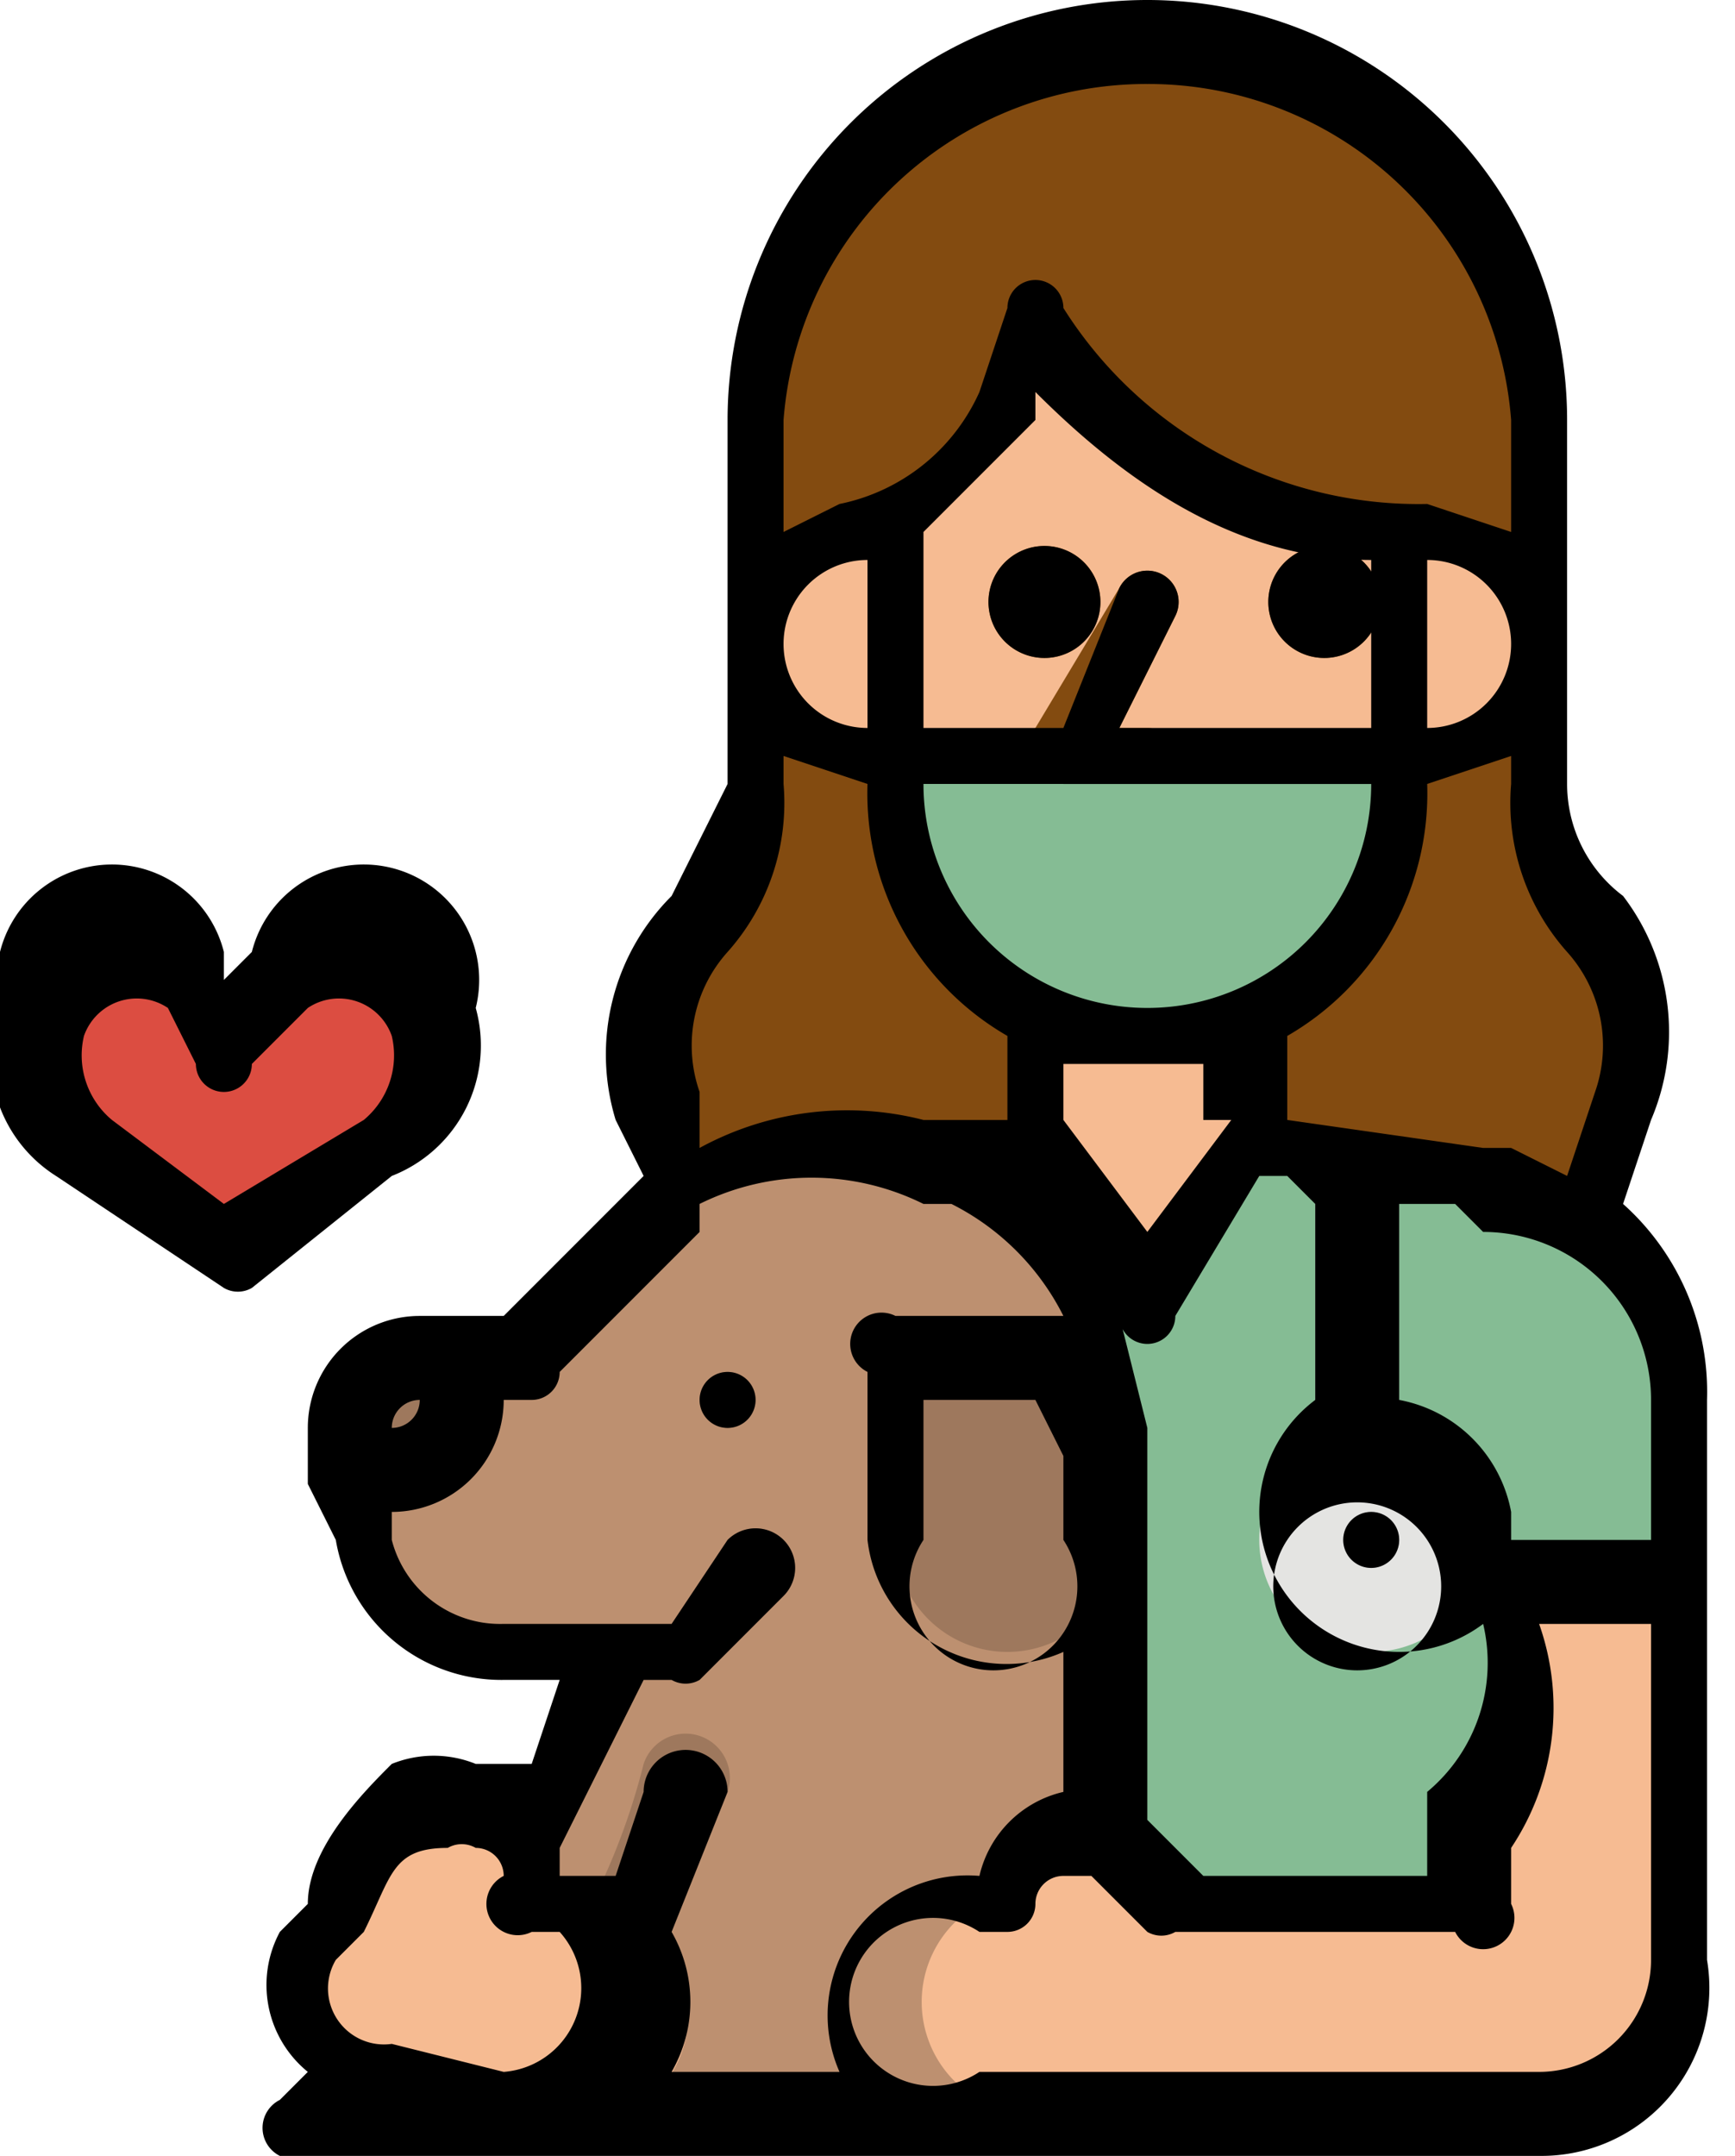 <svg width="62" height="77" fill="none" xmlns="http://www.w3.org/2000/svg"><path d="M52 68V56h8v14a5 5 0 0 1-5 5h-3v-7Z" fill="#F6BB92"/><path d="m56 45 1-3 1-2a7 7 0 0 0-1-7l-2-5v-6H27v6l-2 5a7 7 0 0 0-2 7l1 2 32 3Z" fill="#834B10"/><path d="M60 50a8 8 0 0 0-6-8h-2l-6-1-5 5-5-5-9 1v33h25V65a7 7 0 0 0 1-9h7v-6Z" fill="#85BC94"/><path d="M55 23H27v-8a14 14 0 0 1 28 0v8Z" fill="#834B10"/><path d="M51 19h-1v-7H32v7h-1a4 4 0 1 0 0 8h1v1a9 9 0 1 0 18 0v-1h1a4 4 0 1 0 0-8Z" fill="#F6BB92"/><path d="M40 51v24H11l3-4c3-2 5-5 6-8l1-3 1-1h-4a5 5 0 0 1-5-4l-1-3a3 3 0 0 1 3-3h4c1-3 3-5 5-6v-1a10 10 0 0 1 10 0 10 10 0 0 1 6 9Z" fill="#BD9070"/><path d="M40 51v4a4 4 0 1 1-8 0v-6h5l3 2ZM28 57l-3 3h-4l1-1h-4l-3-1h9l2-3a1 1 0 0 1 2 2ZM17 49v1a2 2 0 0 1-3 2h-2a3 3 0 0 1 3-3h2ZM21 72a1 1 0 0 1-1-2 24 24 0 0 0 3-7 1 1 0 0 1 3 1 26 26 0 0 1-5 8Z" fill="#9E785D"/><path d="M31 19a9 9 0 0 0 5-5l1-2-6-2v9ZM37 12a17 17 0 0 0 14 7v-9l-14 2ZM36 23a2 2 0 1 0 0-3 2 2 0 0 0 0 3ZM46 23a2 2 0 1 0 0-3 2 2 0 0 0 0 3Z" fill="#834B10"/><path d="M41 28h-3a1 1 0 0 1-1-2l3-5a1 1 0 1 1 2 1l-2 4h1a1 1 0 0 1 0 2Z" fill="#834B10"/><path d="M49 52a1 1 0 0 1-2-1v-9a1 1 0 1 1 3 0v9a1 1 0 0 1-1 1Z" fill="#C3C3C3"/><path d="M49 59a4 4 0 1 0 0-8 4 4 0 0 0 0 8Z" fill="#E4E4E2"/><path d="M49 56a1 1 0 1 0 0-2 1 1 0 0 0 0 2Z" fill="#C3C3C3"/><path d="M54 75H35a4 4 0 0 1 0-7h1a3 3 0 0 1 2-3h1l1 1 2 2h12v7ZM11 70a3 3 0 0 0 2 4l5 1a4 4 0 1 0 2-7h-1a3 3 0 0 0-2-4 3 3 0 0 0-2 1l-3 3-1 2Z" fill="#F6BB92"/><path d="m5 34 2 1 1 2 2-2a3 3 0 0 1 5 2 4 4 0 0 1-1 4l-6 4-5-4a4 4 0 0 1-2-4 3 3 0 0 1 4-3Z" fill="#DC4D41"/><path d="M31 19h1v8h-1v-8ZM50 19h1v8h-1v-8Z" fill="#EEB58E"/><path d="m36 41 5 5 5-5a1 1 0 0 1-1-1v-4h-8v4a1 1 0 0 1-1 1Z" fill="#F6BB92"/><path d="M41 37a9 9 0 0 1-9-9v-1h18v1a9 9 0 0 1-9 9Z" fill="#85BC94"/><path d="M26 51a1 1 0 1 0 0-2 1 1 0 0 0 0 2Z" fill="#9E785D"/><path d="M36 23a2 2 0 1 0 0-3 2 2 0 0 0 0 3ZM46 23a2 2 0 1 0 0-3 2 2 0 0 0 0 3ZM49 56a1 1 0 1 0 0-2 1 1 0 0 0 0 2Z" fill="#000"/><path d="m58 43 1-3a8 8 0 0 0-1-8 5 5 0 0 1-2-4V15a15 15 0 0 0-30 0v13l-2 4a8 8 0 0 0-2 8l1 2-5 5h-3a4 4 0 0 0-4 4v2l1 2a6 6 0 0 0 6 5h2l-1 3h-2a4 4 0 0 0-3 0c-1 1-3 3-3 5l-1 1a4 4 0 0 0 1 5l-1 1a1 1 0 0 0 1 2h44a6 6 0 0 0 6-7V50a9 9 0 0 0-3-7Zm1 7v5h-5v-1a5 5 0 0 0-4-4v-7h2l1 1a6 6 0 0 1 6 6Zm-8 14v3h-8l-2-2V51l-1-4a1 1 0 0 0 2 0l3-5h1l1 1v7a5 5 0 1 0 6 8 6 6 0 0 1-2 6ZM31 20v6a3 3 0 0 1 0-6Zm23 3a3 3 0 0 1-3 3v-6a3 3 0 0 1 3 3Zm-5 3h-9l2-4a1 1 0 1 0-2-1l-2 5h-5v-7l4-4v-1c3 3 7 6 12 6v6Zm-11 2h11a8 8 0 0 1-16 0h5Zm3 10h2v2h1l-3 4-3-4v-2h3Zm-3 17a3 3 0 1 1-5 0v-5h4l1 2v3Zm13 0a3 3 0 1 1-5 0 3 3 0 0 1 5 0Zm6-16-1 3-2-1h-1l-7-1v-3a10 10 0 0 0 5-9l3-1v1a8 8 0 0 0 2 6 5 5 0 0 1 1 5ZM41 3a13 13 0 0 1 13 12v4l-3-1a15 15 0 0 1-13-7 1 1 0 0 0-2 0l-1 3a7 7 0 0 1-5 4l-2 1v-4A13 13 0 0 1 41 3ZM26 34a8 8 0 0 0 2-6v-1l3 1a10 10 0 0 0 5 9v3h-3a11 11 0 0 0-8 1v-2a5 5 0 0 1 1-5ZM15 50a1 1 0 0 1-1 1 1 1 0 0 1 1-1Zm9 10a1 1 0 0 0 1 0l3-3a1 1 0 0 0-2-2l-2 3h-6a4 4 0 0 1-4-3v-1a4 4 0 0 0 4-4h1a1 1 0 0 0 1-1l5-5v-1a9 9 0 0 1 8 0h1a9 9 0 0 1 4 4h-6a1 1 0 0 0-1 2v6a5 5 0 0 0 7 4v5a4 4 0 0 0-3 3 5 5 0 0 0-5 7h-6a5 5 0 0 0 0-5l2-5a1 1 0 0 0-3 0l-1 3h-2v-1l1-2 2-4h1ZM12 70l1-1c1-2 1-3 3-3a1 1 0 0 1 1 0 1 1 0 0 1 1 1 1 1 0 0 0 1 2h1a3 3 0 0 1-2 5l-4-1a2 2 0 0 1-2-3Zm47 0a4 4 0 0 1-4 4H35a3 3 0 1 1 0-5h1a1 1 0 0 0 1-1 1 1 0 0 1 1-1h1l2 2a1 1 0 0 0 1 0h10a1 1 0 0 0 2-1v-2a9 9 0 0 0 1-8h4v12Z" fill="#000"/><path d="M17 36a4 4 0 0 0-8-2l-1 1v-1a4 4 0 0 0-8 2 5 5 0 0 0 2 6l6 4a1 1 0 0 0 1 0l5-4a5 5 0 0 0 3-6Zm-4 4-5 3-4-3a3 3 0 0 1-1-3 2 2 0 0 1 3-1l1 2a1 1 0 0 0 2 0l2-2a2 2 0 0 1 3 1 3 3 0 0 1-1 3ZM26 51a1 1 0 1 0 0-2 1 1 0 0 0 0 2Z" fill="#000"/></svg>